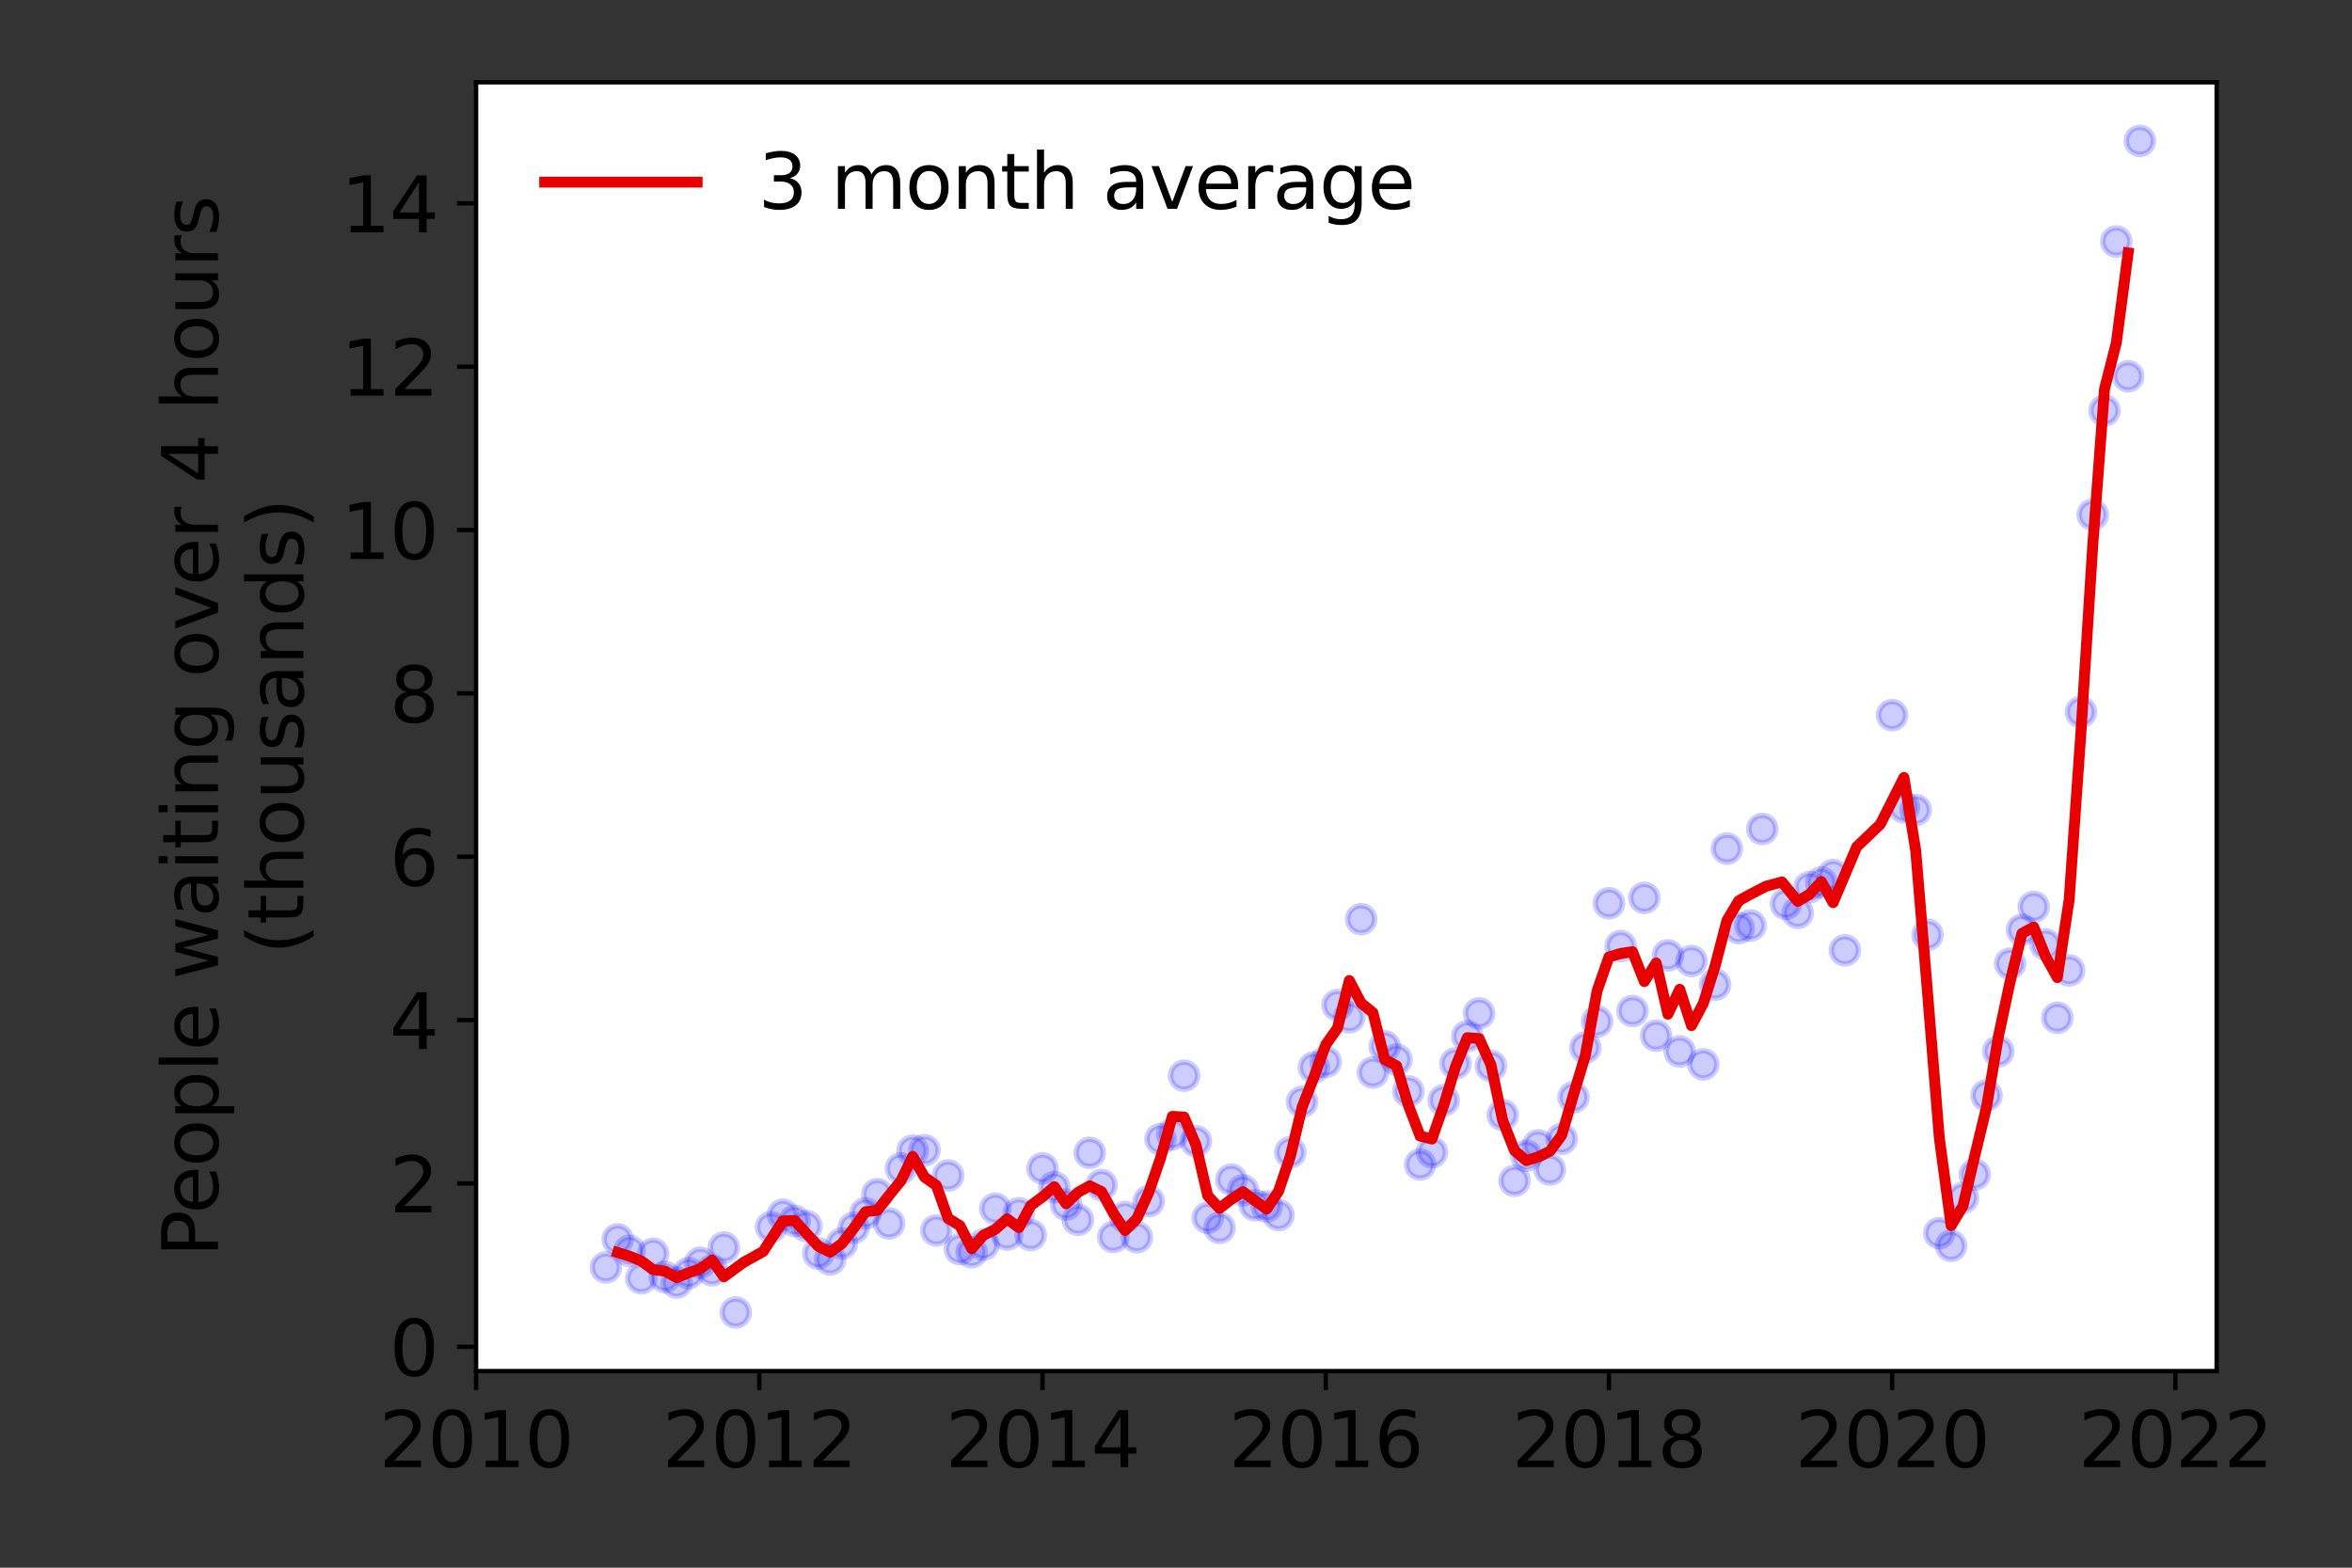 <?xml version="1.0" encoding="utf-8" standalone="no"?>
<!DOCTYPE svg PUBLIC "-//W3C//DTD SVG 1.1//EN"
  "http://www.w3.org/Graphics/SVG/1.1/DTD/svg11.dtd">
<svg height="288pt" version="1.1" viewBox="0 0 432 288" width="432pt" xmlns="http://www.w3.org/2000/svg" xmlns:xlink="http://www.w3.org/1999/xlink">
 <rect x="0" y="0" width="432" height="288" fill="#333333" stroke="none"/>
 <defs>
  <style type="text/css">*{stroke-linecap:butt;stroke-linejoin:round;}</style>
 </defs>
 <g id="figure_1">
  <g id="patch_1">
   <path d="M 0 288 
L 432 288 
L 432 0 
L 0 0 
z
" style="fill:none;"/>
  </g>
  <g id="axes_1">
   <g id="patch_2">
    <path d="M 87.445 251.88 
L 407.137 251.88 
L 407.137 15.12 
L 87.445 15.12 
z
" style="fill:#ffffff;"/>
   </g>
   <g id="matplotlib.axis_1">
    <g id="xtick_1">
     <g id="line2d_1">
      <defs>
       <path d="M 0 0 
L 0 3.5 
" id="m43707943b5" style="stroke:#000000;stroke-width:0.8;"/>
      </defs>
      <g>
       <use style="stroke:#000000;stroke-width:0.8;" x="87.445" xlink:href="#m43707943b5" y="251.88"/>
      </g>
     </g>
     <g id="text_1">
      <!-- 2010 -->
      <g transform="translate(69.63 269.518)scale(0.14 -0.14)">
       <defs>
        <path d="M 1228 531 
L 3431 531 
L 3431 0 
L 469 0 
L 469 531 
Q 828 903 1448 1529 
Q 2069 2156 2228 2338 
Q 2531 2678 2651 2914 
Q 2772 3150 2772 3378 
Q 2772 3750 2511 3984 
Q 2250 4219 1831 4219 
Q 1534 4219 1204 4116 
Q 875 4013 500 3803 
L 500 4441 
Q 881 4594 1212 4672 
Q 1544 4750 1819 4750 
Q 2544 4750 2975 4387 
Q 3406 4025 3406 3419 
Q 3406 3131 3298 2873 
Q 3191 2616 2906 2266 
Q 2828 2175 2409 1742 
Q 1991 1309 1228 531 
z
" id="DejaVuSans-32" transform="scale(0.016)"/>
        <path d="M 2034 4250 
Q 1547 4250 1301 3770 
Q 1056 3291 1056 2328 
Q 1056 1369 1301 889 
Q 1547 409 2034 409 
Q 2525 409 2770 889 
Q 3016 1369 3016 2328 
Q 3016 3291 2770 3770 
Q 2525 4250 2034 4250 
z
M 2034 4750 
Q 2819 4750 3233 4129 
Q 3647 3509 3647 2328 
Q 3647 1150 3233 529 
Q 2819 -91 2034 -91 
Q 1250 -91 836 529 
Q 422 1150 422 2328 
Q 422 3509 836 4129 
Q 1250 4750 2034 4750 
z
" id="DejaVuSans-30" transform="scale(0.016)"/>
        <path d="M 794 531 
L 1825 531 
L 1825 4091 
L 703 3866 
L 703 4441 
L 1819 4666 
L 2450 4666 
L 2450 531 
L 3481 531 
L 3481 0 
L 794 0 
L 794 531 
z
" id="DejaVuSans-31" transform="scale(0.016)"/>
       </defs>
       <use xlink:href="#DejaVuSans-32"/>
       <use x="63.623" xlink:href="#DejaVuSans-30"/>
       <use x="127.246" xlink:href="#DejaVuSans-31"/>
       <use x="190.869" xlink:href="#DejaVuSans-30"/>
      </g>
     </g>
    </g>
    <g id="xtick_2">
     <g id="line2d_2">
      <g>
       <use style="stroke:#000000;stroke-width:0.8;" x="139.463" xlink:href="#m43707943b5" y="251.88"/>
      </g>
     </g>
     <g id="text_2">
      <!-- 2012 -->
      <g transform="translate(121.648 269.518)scale(0.14 -0.14)">
       <use xlink:href="#DejaVuSans-32"/>
       <use x="63.623" xlink:href="#DejaVuSans-30"/>
       <use x="127.246" xlink:href="#DejaVuSans-31"/>
       <use x="190.869" xlink:href="#DejaVuSans-32"/>
      </g>
     </g>
    </g>
    <g id="xtick_3">
     <g id="line2d_3">
      <g>
       <use style="stroke:#000000;stroke-width:0.8;" x="191.48" xlink:href="#m43707943b5" y="251.88"/>
      </g>
     </g>
     <g id="text_3">
      <!-- 2014 -->
      <g transform="translate(173.665 269.518)scale(0.14 -0.14)">
       <defs>
        <path d="M 2419 4116 
L 825 1625 
L 2419 1625 
L 2419 4116 
z
M 2253 4666 
L 3047 4666 
L 3047 1625 
L 3713 1625 
L 3713 1100 
L 3047 1100 
L 3047 0 
L 2419 0 
L 2419 1100 
L 313 1100 
L 313 1709 
L 2253 4666 
z
" id="DejaVuSans-34" transform="scale(0.016)"/>
       </defs>
       <use xlink:href="#DejaVuSans-32"/>
       <use x="63.623" xlink:href="#DejaVuSans-30"/>
       <use x="127.246" xlink:href="#DejaVuSans-31"/>
       <use x="190.869" xlink:href="#DejaVuSans-34"/>
      </g>
     </g>
    </g>
    <g id="xtick_4">
     <g id="line2d_4">
      <g>
       <use style="stroke:#000000;stroke-width:0.8;" x="243.498" xlink:href="#m43707943b5" y="251.88"/>
      </g>
     </g>
     <g id="text_4">
      <!-- 2016 -->
      <g transform="translate(225.683 269.518)scale(0.14 -0.14)">
       <defs>
        <path d="M 2113 2584 
Q 1688 2584 1439 2293 
Q 1191 2003 1191 1497 
Q 1191 994 1439 701 
Q 1688 409 2113 409 
Q 2538 409 2786 701 
Q 3034 994 3034 1497 
Q 3034 2003 2786 2293 
Q 2538 2584 2113 2584 
z
M 3366 4563 
L 3366 3988 
Q 3128 4100 2886 4159 
Q 2644 4219 2406 4219 
Q 1781 4219 1451 3797 
Q 1122 3375 1075 2522 
Q 1259 2794 1537 2939 
Q 1816 3084 2150 3084 
Q 2853 3084 3261 2657 
Q 3669 2231 3669 1497 
Q 3669 778 3244 343 
Q 2819 -91 2113 -91 
Q 1303 -91 875 529 
Q 447 1150 447 2328 
Q 447 3434 972 4092 
Q 1497 4750 2381 4750 
Q 2619 4750 2861 4703 
Q 3103 4656 3366 4563 
z
" id="DejaVuSans-36" transform="scale(0.016)"/>
       </defs>
       <use xlink:href="#DejaVuSans-32"/>
       <use x="63.623" xlink:href="#DejaVuSans-30"/>
       <use x="127.246" xlink:href="#DejaVuSans-31"/>
       <use x="190.869" xlink:href="#DejaVuSans-36"/>
      </g>
     </g>
    </g>
    <g id="xtick_5">
     <g id="line2d_5">
      <g>
       <use style="stroke:#000000;stroke-width:0.8;" x="295.516" xlink:href="#m43707943b5" y="251.88"/>
      </g>
     </g>
     <g id="text_5">
      <!-- 2018 -->
      <g transform="translate(277.701 269.518)scale(0.14 -0.14)">
       <defs>
        <path d="M 2034 2216 
Q 1584 2216 1326 1975 
Q 1069 1734 1069 1313 
Q 1069 891 1326 650 
Q 1584 409 2034 409 
Q 2484 409 2743 651 
Q 3003 894 3003 1313 
Q 3003 1734 2745 1975 
Q 2488 2216 2034 2216 
z
M 1403 2484 
Q 997 2584 770 2862 
Q 544 3141 544 3541 
Q 544 4100 942 4425 
Q 1341 4750 2034 4750 
Q 2731 4750 3128 4425 
Q 3525 4100 3525 3541 
Q 3525 3141 3298 2862 
Q 3072 2584 2669 2484 
Q 3125 2378 3379 2068 
Q 3634 1759 3634 1313 
Q 3634 634 3220 271 
Q 2806 -91 2034 -91 
Q 1263 -91 848 271 
Q 434 634 434 1313 
Q 434 1759 690 2068 
Q 947 2378 1403 2484 
z
M 1172 3481 
Q 1172 3119 1398 2916 
Q 1625 2713 2034 2713 
Q 2441 2713 2670 2916 
Q 2900 3119 2900 3481 
Q 2900 3844 2670 4047 
Q 2441 4250 2034 4250 
Q 1625 4250 1398 4047 
Q 1172 3844 1172 3481 
z
" id="DejaVuSans-38" transform="scale(0.016)"/>
       </defs>
       <use xlink:href="#DejaVuSans-32"/>
       <use x="63.623" xlink:href="#DejaVuSans-30"/>
       <use x="127.246" xlink:href="#DejaVuSans-31"/>
       <use x="190.869" xlink:href="#DejaVuSans-38"/>
      </g>
     </g>
    </g>
    <g id="xtick_6">
     <g id="line2d_6">
      <g>
       <use style="stroke:#000000;stroke-width:0.8;" x="347.533" xlink:href="#m43707943b5" y="251.88"/>
      </g>
     </g>
     <g id="text_6">
      <!-- 2020 -->
      <g transform="translate(329.718 269.518)scale(0.14 -0.14)">
       <use xlink:href="#DejaVuSans-32"/>
       <use x="63.623" xlink:href="#DejaVuSans-30"/>
       <use x="127.246" xlink:href="#DejaVuSans-32"/>
       <use x="190.869" xlink:href="#DejaVuSans-30"/>
      </g>
     </g>
    </g>
    <g id="xtick_7">
     <g id="line2d_7">
      <g>
       <use style="stroke:#000000;stroke-width:0.8;" x="399.551" xlink:href="#m43707943b5" y="251.88"/>
      </g>
     </g>
     <g id="text_7">
      <!-- 2022 -->
      <g transform="translate(381.736 269.518)scale(0.14 -0.14)">
       <use xlink:href="#DejaVuSans-32"/>
       <use x="63.623" xlink:href="#DejaVuSans-30"/>
       <use x="127.246" xlink:href="#DejaVuSans-32"/>
       <use x="190.869" xlink:href="#DejaVuSans-32"/>
      </g>
     </g>
    </g>
   </g>
   <g id="matplotlib.axis_2">
    <g id="ytick_1">
     <g id="line2d_8">
      <defs>
       <path d="M 0 0 
L -3.5 0 
" id="m44474f5f96" style="stroke:#000000;stroke-width:0.8;"/>
      </defs>
      <g>
       <use style="stroke:#000000;stroke-width:0.8;" x="87.445" xlink:href="#m44474f5f96" y="247.42"/>
      </g>
     </g>
     <g id="text_8">
      <!-- 0 -->
      <g transform="translate(71.537 252.739)scale(0.14 -0.14)">
       <use xlink:href="#DejaVuSans-30"/>
      </g>
     </g>
    </g>
    <g id="ytick_2">
     <g id="line2d_9">
      <g>
       <use style="stroke:#000000;stroke-width:0.8;" x="87.445" xlink:href="#m44474f5f96" y="217.41"/>
      </g>
     </g>
     <g id="text_9">
      <!-- 2 -->
      <g transform="translate(71.537 222.729)scale(0.14 -0.14)">
       <use xlink:href="#DejaVuSans-32"/>
      </g>
     </g>
    </g>
    <g id="ytick_3">
     <g id="line2d_10">
      <g>
       <use style="stroke:#000000;stroke-width:0.8;" x="87.445" xlink:href="#m44474f5f96" y="187.399"/>
      </g>
     </g>
     <g id="text_10">
      <!-- 4 -->
      <g transform="translate(71.537 192.718)scale(0.14 -0.14)">
       <use xlink:href="#DejaVuSans-34"/>
      </g>
     </g>
    </g>
    <g id="ytick_4">
     <g id="line2d_11">
      <g>
       <use style="stroke:#000000;stroke-width:0.8;" x="87.445" xlink:href="#m44474f5f96" y="157.388"/>
      </g>
     </g>
     <g id="text_11">
      <!-- 6 -->
      <g transform="translate(71.537 162.707)scale(0.14 -0.14)">
       <use xlink:href="#DejaVuSans-36"/>
      </g>
     </g>
    </g>
    <g id="ytick_5">
     <g id="line2d_12">
      <g>
       <use style="stroke:#000000;stroke-width:0.8;" x="87.445" xlink:href="#m44474f5f96" y="127.378"/>
      </g>
     </g>
     <g id="text_12">
      <!-- 8 -->
      <g transform="translate(71.537 132.697)scale(0.14 -0.14)">
       <use xlink:href="#DejaVuSans-38"/>
      </g>
     </g>
    </g>
    <g id="ytick_6">
     <g id="line2d_13">
      <g>
       <use style="stroke:#000000;stroke-width:0.8;" x="87.445" xlink:href="#m44474f5f96" y="97.367"/>
      </g>
     </g>
     <g id="text_13">
      <!-- 10 -->
      <g transform="translate(62.63 102.686)scale(0.14 -0.14)">
       <use xlink:href="#DejaVuSans-31"/>
       <use x="63.623" xlink:href="#DejaVuSans-30"/>
      </g>
     </g>
    </g>
    <g id="ytick_7">
     <g id="line2d_14">
      <g>
       <use style="stroke:#000000;stroke-width:0.8;" x="87.445" xlink:href="#m44474f5f96" y="67.357"/>
      </g>
     </g>
     <g id="text_14">
      <!-- 12 -->
      <g transform="translate(62.63 72.675)scale(0.14 -0.14)">
       <use xlink:href="#DejaVuSans-31"/>
       <use x="63.623" xlink:href="#DejaVuSans-32"/>
      </g>
     </g>
    </g>
    <g id="ytick_8">
     <g id="line2d_15">
      <g>
       <use style="stroke:#000000;stroke-width:0.8;" x="87.445" xlink:href="#m44474f5f96" y="37.346"/>
      </g>
     </g>
     <g id="text_15">
      <!-- 14 -->
      <g transform="translate(62.63 42.665)scale(0.14 -0.14)">
       <use xlink:href="#DejaVuSans-31"/>
       <use x="63.623" xlink:href="#DejaVuSans-34"/>
      </g>
     </g>
    </g>
    <g id="text_16">
     <!-- People waiting over 4 hours -->
     <g transform="translate(40.041 230.925)rotate(-90)scale(0.14 -0.14)">
      <defs>
       <path d="M 1259 4147 
L 1259 2394 
L 2053 2394 
Q 2494 2394 2734 2622 
Q 2975 2850 2975 3272 
Q 2975 3691 2734 3919 
Q 2494 4147 2053 4147 
L 1259 4147 
z
M 628 4666 
L 2053 4666 
Q 2838 4666 3239 4311 
Q 3641 3956 3641 3272 
Q 3641 2581 3239 2228 
Q 2838 1875 2053 1875 
L 1259 1875 
L 1259 0 
L 628 0 
L 628 4666 
z
" id="DejaVuSans-50" transform="scale(0.016)"/>
       <path d="M 3597 1894 
L 3597 1613 
L 953 1613 
Q 991 1019 1311 708 
Q 1631 397 2203 397 
Q 2534 397 2845 478 
Q 3156 559 3463 722 
L 3463 178 
Q 3153 47 2828 -22 
Q 2503 -91 2169 -91 
Q 1331 -91 842 396 
Q 353 884 353 1716 
Q 353 2575 817 3079 
Q 1281 3584 2069 3584 
Q 2775 3584 3186 3129 
Q 3597 2675 3597 1894 
z
M 3022 2063 
Q 3016 2534 2758 2815 
Q 2500 3097 2075 3097 
Q 1594 3097 1305 2825 
Q 1016 2553 972 2059 
L 3022 2063 
z
" id="DejaVuSans-65" transform="scale(0.016)"/>
       <path d="M 1959 3097 
Q 1497 3097 1228 2736 
Q 959 2375 959 1747 
Q 959 1119 1226 758 
Q 1494 397 1959 397 
Q 2419 397 2687 759 
Q 2956 1122 2956 1747 
Q 2956 2369 2687 2733 
Q 2419 3097 1959 3097 
z
M 1959 3584 
Q 2709 3584 3137 3096 
Q 3566 2609 3566 1747 
Q 3566 888 3137 398 
Q 2709 -91 1959 -91 
Q 1206 -91 779 398 
Q 353 888 353 1747 
Q 353 2609 779 3096 
Q 1206 3584 1959 3584 
z
" id="DejaVuSans-6f" transform="scale(0.016)"/>
       <path d="M 1159 525 
L 1159 -1331 
L 581 -1331 
L 581 3500 
L 1159 3500 
L 1159 2969 
Q 1341 3281 1617 3432 
Q 1894 3584 2278 3584 
Q 2916 3584 3314 3078 
Q 3713 2572 3713 1747 
Q 3713 922 3314 415 
Q 2916 -91 2278 -91 
Q 1894 -91 1617 61 
Q 1341 213 1159 525 
z
M 3116 1747 
Q 3116 2381 2855 2742 
Q 2594 3103 2138 3103 
Q 1681 3103 1420 2742 
Q 1159 2381 1159 1747 
Q 1159 1113 1420 752 
Q 1681 391 2138 391 
Q 2594 391 2855 752 
Q 3116 1113 3116 1747 
z
" id="DejaVuSans-70" transform="scale(0.016)"/>
       <path d="M 603 4863 
L 1178 4863 
L 1178 0 
L 603 0 
L 603 4863 
z
" id="DejaVuSans-6c" transform="scale(0.016)"/>
       <path id="DejaVuSans-20" transform="scale(0.016)"/>
       <path d="M 269 3500 
L 844 3500 
L 1563 769 
L 2278 3500 
L 2956 3500 
L 3675 769 
L 4391 3500 
L 4966 3500 
L 4050 0 
L 3372 0 
L 2619 2869 
L 1863 0 
L 1184 0 
L 269 3500 
z
" id="DejaVuSans-77" transform="scale(0.016)"/>
       <path d="M 2194 1759 
Q 1497 1759 1228 1600 
Q 959 1441 959 1056 
Q 959 750 1161 570 
Q 1363 391 1709 391 
Q 2188 391 2477 730 
Q 2766 1069 2766 1631 
L 2766 1759 
L 2194 1759 
z
M 3341 1997 
L 3341 0 
L 2766 0 
L 2766 531 
Q 2569 213 2275 61 
Q 1981 -91 1556 -91 
Q 1019 -91 701 211 
Q 384 513 384 1019 
Q 384 1609 779 1909 
Q 1175 2209 1959 2209 
L 2766 2209 
L 2766 2266 
Q 2766 2663 2505 2880 
Q 2244 3097 1772 3097 
Q 1472 3097 1187 3025 
Q 903 2953 641 2809 
L 641 3341 
Q 956 3463 1253 3523 
Q 1550 3584 1831 3584 
Q 2591 3584 2966 3190 
Q 3341 2797 3341 1997 
z
" id="DejaVuSans-61" transform="scale(0.016)"/>
       <path d="M 603 3500 
L 1178 3500 
L 1178 0 
L 603 0 
L 603 3500 
z
M 603 4863 
L 1178 4863 
L 1178 4134 
L 603 4134 
L 603 4863 
z
" id="DejaVuSans-69" transform="scale(0.016)"/>
       <path d="M 1172 4494 
L 1172 3500 
L 2356 3500 
L 2356 3053 
L 1172 3053 
L 1172 1153 
Q 1172 725 1289 603 
Q 1406 481 1766 481 
L 2356 481 
L 2356 0 
L 1766 0 
Q 1100 0 847 248 
Q 594 497 594 1153 
L 594 3053 
L 172 3053 
L 172 3500 
L 594 3500 
L 594 4494 
L 1172 4494 
z
" id="DejaVuSans-74" transform="scale(0.016)"/>
       <path d="M 3513 2113 
L 3513 0 
L 2938 0 
L 2938 2094 
Q 2938 2591 2744 2837 
Q 2550 3084 2163 3084 
Q 1697 3084 1428 2787 
Q 1159 2491 1159 1978 
L 1159 0 
L 581 0 
L 581 3500 
L 1159 3500 
L 1159 2956 
Q 1366 3272 1645 3428 
Q 1925 3584 2291 3584 
Q 2894 3584 3203 3211 
Q 3513 2838 3513 2113 
z
" id="DejaVuSans-6e" transform="scale(0.016)"/>
       <path d="M 2906 1791 
Q 2906 2416 2648 2759 
Q 2391 3103 1925 3103 
Q 1463 3103 1205 2759 
Q 947 2416 947 1791 
Q 947 1169 1205 825 
Q 1463 481 1925 481 
Q 2391 481 2648 825 
Q 2906 1169 2906 1791 
z
M 3481 434 
Q 3481 -459 3084 -895 
Q 2688 -1331 1869 -1331 
Q 1566 -1331 1297 -1286 
Q 1028 -1241 775 -1147 
L 775 -588 
Q 1028 -725 1275 -790 
Q 1522 -856 1778 -856 
Q 2344 -856 2625 -561 
Q 2906 -266 2906 331 
L 2906 616 
Q 2728 306 2450 153 
Q 2172 0 1784 0 
Q 1141 0 747 490 
Q 353 981 353 1791 
Q 353 2603 747 3093 
Q 1141 3584 1784 3584 
Q 2172 3584 2450 3431 
Q 2728 3278 2906 2969 
L 2906 3500 
L 3481 3500 
L 3481 434 
z
" id="DejaVuSans-67" transform="scale(0.016)"/>
       <path d="M 191 3500 
L 800 3500 
L 1894 563 
L 2988 3500 
L 3597 3500 
L 2284 0 
L 1503 0 
L 191 3500 
z
" id="DejaVuSans-76" transform="scale(0.016)"/>
       <path d="M 2631 2963 
Q 2534 3019 2420 3045 
Q 2306 3072 2169 3072 
Q 1681 3072 1420 2755 
Q 1159 2438 1159 1844 
L 1159 0 
L 581 0 
L 581 3500 
L 1159 3500 
L 1159 2956 
Q 1341 3275 1631 3429 
Q 1922 3584 2338 3584 
Q 2397 3584 2469 3576 
Q 2541 3569 2628 3553 
L 2631 2963 
z
" id="DejaVuSans-72" transform="scale(0.016)"/>
       <path d="M 3513 2113 
L 3513 0 
L 2938 0 
L 2938 2094 
Q 2938 2591 2744 2837 
Q 2550 3084 2163 3084 
Q 1697 3084 1428 2787 
Q 1159 2491 1159 1978 
L 1159 0 
L 581 0 
L 581 4863 
L 1159 4863 
L 1159 2956 
Q 1366 3272 1645 3428 
Q 1925 3584 2291 3584 
Q 2894 3584 3203 3211 
Q 3513 2838 3513 2113 
z
" id="DejaVuSans-68" transform="scale(0.016)"/>
       <path d="M 544 1381 
L 544 3500 
L 1119 3500 
L 1119 1403 
Q 1119 906 1312 657 
Q 1506 409 1894 409 
Q 2359 409 2629 706 
Q 2900 1003 2900 1516 
L 2900 3500 
L 3475 3500 
L 3475 0 
L 2900 0 
L 2900 538 
Q 2691 219 2414 64 
Q 2138 -91 1772 -91 
Q 1169 -91 856 284 
Q 544 659 544 1381 
z
M 1991 3584 
L 1991 3584 
z
" id="DejaVuSans-75" transform="scale(0.016)"/>
       <path d="M 2834 3397 
L 2834 2853 
Q 2591 2978 2328 3040 
Q 2066 3103 1784 3103 
Q 1356 3103 1142 2972 
Q 928 2841 928 2578 
Q 928 2378 1081 2264 
Q 1234 2150 1697 2047 
L 1894 2003 
Q 2506 1872 2764 1633 
Q 3022 1394 3022 966 
Q 3022 478 2636 193 
Q 2250 -91 1575 -91 
Q 1294 -91 989 -36 
Q 684 19 347 128 
L 347 722 
Q 666 556 975 473 
Q 1284 391 1588 391 
Q 1994 391 2212 530 
Q 2431 669 2431 922 
Q 2431 1156 2273 1281 
Q 2116 1406 1581 1522 
L 1381 1569 
Q 847 1681 609 1914 
Q 372 2147 372 2553 
Q 372 3047 722 3315 
Q 1072 3584 1716 3584 
Q 2034 3584 2315 3537 
Q 2597 3491 2834 3397 
z
" id="DejaVuSans-73" transform="scale(0.016)"/>
      </defs>
      <use xlink:href="#DejaVuSans-50"/>
      <use x="56.678" xlink:href="#DejaVuSans-65"/>
      <use x="118.201" xlink:href="#DejaVuSans-6f"/>
      <use x="179.383" xlink:href="#DejaVuSans-70"/>
      <use x="242.859" xlink:href="#DejaVuSans-6c"/>
      <use x="270.643" xlink:href="#DejaVuSans-65"/>
      <use x="332.166" xlink:href="#DejaVuSans-20"/>
      <use x="363.953" xlink:href="#DejaVuSans-77"/>
      <use x="445.74" xlink:href="#DejaVuSans-61"/>
      <use x="507.02" xlink:href="#DejaVuSans-69"/>
      <use x="534.803" xlink:href="#DejaVuSans-74"/>
      <use x="574.012" xlink:href="#DejaVuSans-69"/>
      <use x="601.795" xlink:href="#DejaVuSans-6e"/>
      <use x="665.174" xlink:href="#DejaVuSans-67"/>
      <use x="728.65" xlink:href="#DejaVuSans-20"/>
      <use x="760.438" xlink:href="#DejaVuSans-6f"/>
      <use x="821.619" xlink:href="#DejaVuSans-76"/>
      <use x="880.799" xlink:href="#DejaVuSans-65"/>
      <use x="942.322" xlink:href="#DejaVuSans-72"/>
      <use x="983.436" xlink:href="#DejaVuSans-20"/>
      <use x="1015.223" xlink:href="#DejaVuSans-34"/>
      <use x="1078.846" xlink:href="#DejaVuSans-20"/>
      <use x="1110.633" xlink:href="#DejaVuSans-68"/>
      <use x="1174.012" xlink:href="#DejaVuSans-6f"/>
      <use x="1235.193" xlink:href="#DejaVuSans-75"/>
      <use x="1298.572" xlink:href="#DejaVuSans-72"/>
      <use x="1339.686" xlink:href="#DejaVuSans-73"/>
     </g>
     <!-- (thousands) -->
     <g transform="translate(55.718 175.325)rotate(-90)scale(0.14 -0.14)">
      <defs>
       <path d="M 1984 4856 
Q 1566 4138 1362 3434 
Q 1159 2731 1159 2009 
Q 1159 1288 1364 580 
Q 1569 -128 1984 -844 
L 1484 -844 
Q 1016 -109 783 600 
Q 550 1309 550 2009 
Q 550 2706 781 3412 
Q 1013 4119 1484 4856 
L 1984 4856 
z
" id="DejaVuSans-28" transform="scale(0.016)"/>
       <path d="M 2906 2969 
L 2906 4863 
L 3481 4863 
L 3481 0 
L 2906 0 
L 2906 525 
Q 2725 213 2448 61 
Q 2172 -91 1784 -91 
Q 1150 -91 751 415 
Q 353 922 353 1747 
Q 353 2572 751 3078 
Q 1150 3584 1784 3584 
Q 2172 3584 2448 3432 
Q 2725 3281 2906 2969 
z
M 947 1747 
Q 947 1113 1208 752 
Q 1469 391 1925 391 
Q 2381 391 2643 752 
Q 2906 1113 2906 1747 
Q 2906 2381 2643 2742 
Q 2381 3103 1925 3103 
Q 1469 3103 1208 2742 
Q 947 2381 947 1747 
z
" id="DejaVuSans-64" transform="scale(0.016)"/>
       <path d="M 513 4856 
L 1013 4856 
Q 1481 4119 1714 3412 
Q 1947 2706 1947 2009 
Q 1947 1309 1714 600 
Q 1481 -109 1013 -844 
L 513 -844 
Q 928 -128 1133 580 
Q 1338 1288 1338 2009 
Q 1338 2731 1133 3434 
Q 928 4138 513 4856 
z
" id="DejaVuSans-29" transform="scale(0.016)"/>
      </defs>
      <use xlink:href="#DejaVuSans-28"/>
      <use x="39.014" xlink:href="#DejaVuSans-74"/>
      <use x="78.223" xlink:href="#DejaVuSans-68"/>
      <use x="141.602" xlink:href="#DejaVuSans-6f"/>
      <use x="202.783" xlink:href="#DejaVuSans-75"/>
      <use x="266.162" xlink:href="#DejaVuSans-73"/>
      <use x="318.262" xlink:href="#DejaVuSans-61"/>
      <use x="379.541" xlink:href="#DejaVuSans-6e"/>
      <use x="442.92" xlink:href="#DejaVuSans-64"/>
      <use x="506.396" xlink:href="#DejaVuSans-73"/>
      <use x="558.496" xlink:href="#DejaVuSans-29"/>
     </g>
    </g>
   </g>
   <g id="line2d_16">
    <defs>
     <path d="M 0 2.5 
C 0.663 2.5 1.299 2.237 1.768 1.768 
C 2.237 1.299 2.5 0.663 2.5 0 
C 2.5 -0.663 2.237 -1.299 1.768 -1.768 
C 1.299 -2.237 0.663 -2.5 0 -2.5 
C -0.663 -2.5 -1.299 -2.237 -1.768 -1.768 
C -2.237 -1.299 -2.5 -0.663 -2.5 0 
C -2.5 0.663 -2.237 1.299 -1.768 1.768 
C -1.299 2.237 -0.663 2.5 0 2.5 
z
" id="md8fa06f0e0" style="stroke:#0000ff;stroke-opacity:0.2;"/>
    </defs>
    <g clip-path="url(#p81b19960e7)">
     <use style="fill:#0000ff;fill-opacity:0.2;stroke:#0000ff;stroke-opacity:0.2;" x="393.049" xlink:href="#md8fa06f0e0" y="25.882"/>
     <use style="fill:#0000ff;fill-opacity:0.2;stroke:#0000ff;stroke-opacity:0.2;" x="390.881" xlink:href="#md8fa06f0e0" y="69.127"/>
     <use style="fill:#0000ff;fill-opacity:0.2;stroke:#0000ff;stroke-opacity:0.2;" x="388.714" xlink:href="#md8fa06f0e0" y="44.368"/>
     <use style="fill:#0000ff;fill-opacity:0.2;stroke:#0000ff;stroke-opacity:0.2;" x="386.547" xlink:href="#md8fa06f0e0" y="75.414"/>
     <use style="fill:#0000ff;fill-opacity:0.2;stroke:#0000ff;stroke-opacity:0.2;" x="384.379" xlink:href="#md8fa06f0e0" y="94.561"/>
     <use style="fill:#0000ff;fill-opacity:0.2;stroke:#0000ff;stroke-opacity:0.2;" x="382.212" xlink:href="#md8fa06f0e0" y="130.799"/>
     <use style="fill:#0000ff;fill-opacity:0.2;stroke:#0000ff;stroke-opacity:0.2;" x="380.044" xlink:href="#md8fa06f0e0" y="178.276"/>
     <use style="fill:#0000ff;fill-opacity:0.2;stroke:#0000ff;stroke-opacity:0.2;" x="377.877" xlink:href="#md8fa06f0e0" y="186.979"/>
     <use style="fill:#0000ff;fill-opacity:0.2;stroke:#0000ff;stroke-opacity:0.2;" x="375.71" xlink:href="#md8fa06f0e0" y="173.504"/>
     <use style="fill:#0000ff;fill-opacity:0.2;stroke:#0000ff;stroke-opacity:0.2;" x="373.542" xlink:href="#md8fa06f0e0" y="166.602"/>
     <use style="fill:#0000ff;fill-opacity:0.2;stroke:#0000ff;stroke-opacity:0.2;" x="371.375" xlink:href="#md8fa06f0e0" y="170.818"/>
     <use style="fill:#0000ff;fill-opacity:0.2;stroke:#0000ff;stroke-opacity:0.2;" x="369.207" xlink:href="#md8fa06f0e0" y="177.03"/>
     <use style="fill:#0000ff;fill-opacity:0.2;stroke:#0000ff;stroke-opacity:0.2;" x="367.04" xlink:href="#md8fa06f0e0" y="193.146"/>
     <use style="fill:#0000ff;fill-opacity:0.2;stroke:#0000ff;stroke-opacity:0.2;" x="364.873" xlink:href="#md8fa06f0e0" y="201.249"/>
     <use style="fill:#0000ff;fill-opacity:0.2;stroke:#0000ff;stroke-opacity:0.2;" x="362.705" xlink:href="#md8fa06f0e0" y="215.759"/>
     <use style="fill:#0000ff;fill-opacity:0.2;stroke:#0000ff;stroke-opacity:0.2;" x="360.538" xlink:href="#md8fa06f0e0" y="220.066"/>
     <use style="fill:#0000ff;fill-opacity:0.2;stroke:#0000ff;stroke-opacity:0.2;" x="358.37" xlink:href="#md8fa06f0e0" y="228.874"/>
     <use style="fill:#0000ff;fill-opacity:0.2;stroke:#0000ff;stroke-opacity:0.2;" x="356.203" xlink:href="#md8fa06f0e0" y="226.533"/>
     <use style="fill:#0000ff;fill-opacity:0.2;stroke:#0000ff;stroke-opacity:0.2;" x="354.036" xlink:href="#md8fa06f0e0" y="171.734"/>
     <use style="fill:#0000ff;fill-opacity:0.2;stroke:#0000ff;stroke-opacity:0.2;" x="351.868" xlink:href="#md8fa06f0e0" y="148.82"/>
     <use style="fill:#0000ff;fill-opacity:0.2;stroke:#0000ff;stroke-opacity:0.2;" x="349.701" xlink:href="#md8fa06f0e0" y="148.295"/>
     <use style="fill:#0000ff;fill-opacity:0.2;stroke:#0000ff;stroke-opacity:0.2;" x="347.533" xlink:href="#md8fa06f0e0" y="131.384"/>
     <use style="fill:#0000ff;fill-opacity:0.2;stroke:#0000ff;stroke-opacity:0.2;" x="338.864" xlink:href="#md8fa06f0e0" y="174.585"/>
     <use style="fill:#0000ff;fill-opacity:0.2;stroke:#0000ff;stroke-opacity:0.2;" x="336.696" xlink:href="#md8fa06f0e0" y="160.75"/>
     <use style="fill:#0000ff;fill-opacity:0.2;stroke:#0000ff;stroke-opacity:0.2;" x="334.529" xlink:href="#md8fa06f0e0" y="162.13"/>
     <use style="fill:#0000ff;fill-opacity:0.2;stroke:#0000ff;stroke-opacity:0.2;" x="332.362" xlink:href="#md8fa06f0e0" y="162.985"/>
     <use style="fill:#0000ff;fill-opacity:0.2;stroke:#0000ff;stroke-opacity:0.2;" x="330.194" xlink:href="#md8fa06f0e0" y="167.712"/>
     <use style="fill:#0000ff;fill-opacity:0.2;stroke:#0000ff;stroke-opacity:0.2;" x="328.027" xlink:href="#md8fa06f0e0" y="166.062"/>
     <use style="fill:#0000ff;fill-opacity:0.2;stroke:#0000ff;stroke-opacity:0.2;" x="323.692" xlink:href="#md8fa06f0e0" y="152.302"/>
     <use style="fill:#0000ff;fill-opacity:0.2;stroke:#0000ff;stroke-opacity:0.2;" x="321.524" xlink:href="#md8fa06f0e0" y="170.023"/>
     <use style="fill:#0000ff;fill-opacity:0.2;stroke:#0000ff;stroke-opacity:0.2;" x="319.357" xlink:href="#md8fa06f0e0" y="170.518"/>
     <use style="fill:#0000ff;fill-opacity:0.2;stroke:#0000ff;stroke-opacity:0.2;" x="317.19" xlink:href="#md8fa06f0e0" y="155.903"/>
     <use style="fill:#0000ff;fill-opacity:0.2;stroke:#0000ff;stroke-opacity:0.2;" x="315.022" xlink:href="#md8fa06f0e0" y="180.887"/>
     <use style="fill:#0000ff;fill-opacity:0.2;stroke:#0000ff;stroke-opacity:0.2;" x="312.855" xlink:href="#md8fa06f0e0" y="195.532"/>
     <use style="fill:#0000ff;fill-opacity:0.2;stroke:#0000ff;stroke-opacity:0.2;" x="310.687" xlink:href="#md8fa06f0e0" y="176.55"/>
     <use style="fill:#0000ff;fill-opacity:0.2;stroke:#0000ff;stroke-opacity:0.2;" x="308.52" xlink:href="#md8fa06f0e0" y="193.161"/>
     <use style="fill:#0000ff;fill-opacity:0.2;stroke:#0000ff;stroke-opacity:0.2;" x="306.353" xlink:href="#md8fa06f0e0" y="175.515"/>
     <use style="fill:#0000ff;fill-opacity:0.2;stroke:#0000ff;stroke-opacity:0.2;" x="304.185" xlink:href="#md8fa06f0e0" y="190.265"/>
     <use style="fill:#0000ff;fill-opacity:0.2;stroke:#0000ff;stroke-opacity:0.2;" x="302.018" xlink:href="#md8fa06f0e0" y="164.951"/>
     <use style="fill:#0000ff;fill-opacity:0.2;stroke:#0000ff;stroke-opacity:0.2;" x="299.85" xlink:href="#md8fa06f0e0" y="185.734"/>
     <use style="fill:#0000ff;fill-opacity:0.2;stroke:#0000ff;stroke-opacity:0.2;" x="297.683" xlink:href="#md8fa06f0e0" y="173.804"/>
     <use style="fill:#0000ff;fill-opacity:0.2;stroke:#0000ff;stroke-opacity:0.2;" x="295.516" xlink:href="#md8fa06f0e0" y="165.942"/>
     <use style="fill:#0000ff;fill-opacity:0.2;stroke:#0000ff;stroke-opacity:0.2;" x="293.348" xlink:href="#md8fa06f0e0" y="187.669"/>
     <use style="fill:#0000ff;fill-opacity:0.2;stroke:#0000ff;stroke-opacity:0.2;" x="291.181" xlink:href="#md8fa06f0e0" y="192.456"/>
     <use style="fill:#0000ff;fill-opacity:0.2;stroke:#0000ff;stroke-opacity:0.2;" x="289.013" xlink:href="#md8fa06f0e0" y="201.579"/>
     <use style="fill:#0000ff;fill-opacity:0.2;stroke:#0000ff;stroke-opacity:0.2;" x="286.846" xlink:href="#md8fa06f0e0" y="209.217"/>
     <use style="fill:#0000ff;fill-opacity:0.2;stroke:#0000ff;stroke-opacity:0.2;" x="284.679" xlink:href="#md8fa06f0e0" y="214.859"/>
     <use style="fill:#0000ff;fill-opacity:0.2;stroke:#0000ff;stroke-opacity:0.2;" x="282.511" xlink:href="#md8fa06f0e0" y="210.417"/>
     <use style="fill:#0000ff;fill-opacity:0.2;stroke:#0000ff;stroke-opacity:0.2;" x="280.344" xlink:href="#md8fa06f0e0" y="212.323"/>
     <use style="fill:#0000ff;fill-opacity:0.2;stroke:#0000ff;stroke-opacity:0.2;" x="278.176" xlink:href="#md8fa06f0e0" y="216.93"/>
     <use style="fill:#0000ff;fill-opacity:0.2;stroke:#0000ff;stroke-opacity:0.2;" x="276.009" xlink:href="#md8fa06f0e0" y="204.85"/>
     <use style="fill:#0000ff;fill-opacity:0.2;stroke:#0000ff;stroke-opacity:0.2;" x="273.842" xlink:href="#md8fa06f0e0" y="195.832"/>
     <use style="fill:#0000ff;fill-opacity:0.2;stroke:#0000ff;stroke-opacity:0.2;" x="271.674" xlink:href="#md8fa06f0e0" y="186.169"/>
     <use style="fill:#0000ff;fill-opacity:0.2;stroke:#0000ff;stroke-opacity:0.2;" x="269.507" xlink:href="#md8fa06f0e0" y="190.37"/>
     <use style="fill:#0000ff;fill-opacity:0.2;stroke:#0000ff;stroke-opacity:0.2;" x="267.339" xlink:href="#md8fa06f0e0" y="195.367"/>
     <use style="fill:#0000ff;fill-opacity:0.2;stroke:#0000ff;stroke-opacity:0.2;" x="265.172" xlink:href="#md8fa06f0e0" y="202.149"/>
     <use style="fill:#0000ff;fill-opacity:0.2;stroke:#0000ff;stroke-opacity:0.2;" x="263.005" xlink:href="#md8fa06f0e0" y="211.678"/>
     <use style="fill:#0000ff;fill-opacity:0.2;stroke:#0000ff;stroke-opacity:0.2;" x="260.837" xlink:href="#md8fa06f0e0" y="213.929"/>
     <use style="fill:#0000ff;fill-opacity:0.2;stroke:#0000ff;stroke-opacity:0.2;" x="258.67" xlink:href="#md8fa06f0e0" y="200.499"/>
     <use style="fill:#0000ff;fill-opacity:0.2;stroke:#0000ff;stroke-opacity:0.2;" x="256.502" xlink:href="#md8fa06f0e0" y="194.662"/>
     <use style="fill:#0000ff;fill-opacity:0.2;stroke:#0000ff;stroke-opacity:0.2;" x="254.335" xlink:href="#md8fa06f0e0" y="192.231"/>
     <use style="fill:#0000ff;fill-opacity:0.2;stroke:#0000ff;stroke-opacity:0.2;" x="252.168" xlink:href="#md8fa06f0e0" y="197.033"/>
     <use style="fill:#0000ff;fill-opacity:0.2;stroke:#0000ff;stroke-opacity:0.2;" x="250" xlink:href="#md8fa06f0e0" y="168.868"/>
     <use style="fill:#0000ff;fill-opacity:0.2;stroke:#0000ff;stroke-opacity:0.2;" x="247.833" xlink:href="#md8fa06f0e0" y="186.889"/>
     <use style="fill:#0000ff;fill-opacity:0.2;stroke:#0000ff;stroke-opacity:0.2;" x="245.665" xlink:href="#md8fa06f0e0" y="184.638"/>
     <use style="fill:#0000ff;fill-opacity:0.2;stroke:#0000ff;stroke-opacity:0.2;" x="243.498" xlink:href="#md8fa06f0e0" y="195.082"/>
     <use style="fill:#0000ff;fill-opacity:0.2;stroke:#0000ff;stroke-opacity:0.2;" x="241.331" xlink:href="#md8fa06f0e0" y="196.102"/>
     <use style="fill:#0000ff;fill-opacity:0.2;stroke:#0000ff;stroke-opacity:0.2;" x="239.163" xlink:href="#md8fa06f0e0" y="202.419"/>
     <use style="fill:#0000ff;fill-opacity:0.2;stroke:#0000ff;stroke-opacity:0.2;" x="236.996" xlink:href="#md8fa06f0e0" y="211.693"/>
     <use style="fill:#0000ff;fill-opacity:0.2;stroke:#0000ff;stroke-opacity:0.2;" x="234.828" xlink:href="#md8fa06f0e0" y="223.232"/>
     <use style="fill:#0000ff;fill-opacity:0.2;stroke:#0000ff;stroke-opacity:0.2;" x="232.661" xlink:href="#md8fa06f0e0" y="221.641"/>
     <use style="fill:#0000ff;fill-opacity:0.2;stroke:#0000ff;stroke-opacity:0.2;" x="230.494" xlink:href="#md8fa06f0e0" y="221.416"/>
     <use style="fill:#0000ff;fill-opacity:0.2;stroke:#0000ff;stroke-opacity:0.2;" x="228.326" xlink:href="#md8fa06f0e0" y="218.685"/>
     <use style="fill:#0000ff;fill-opacity:0.2;stroke:#0000ff;stroke-opacity:0.2;" x="226.159" xlink:href="#md8fa06f0e0" y="216.705"/>
     <use style="fill:#0000ff;fill-opacity:0.2;stroke:#0000ff;stroke-opacity:0.2;" x="223.991" xlink:href="#md8fa06f0e0" y="225.573"/>
     <use style="fill:#0000ff;fill-opacity:0.2;stroke:#0000ff;stroke-opacity:0.2;" x="221.824" xlink:href="#md8fa06f0e0" y="223.727"/>
     <use style="fill:#0000ff;fill-opacity:0.2;stroke:#0000ff;stroke-opacity:0.2;" x="219.657" xlink:href="#md8fa06f0e0" y="209.652"/>
     <use style="fill:#0000ff;fill-opacity:0.2;stroke:#0000ff;stroke-opacity:0.2;" x="217.489" xlink:href="#md8fa06f0e0" y="197.618"/>
     <use style="fill:#0000ff;fill-opacity:0.2;stroke:#0000ff;stroke-opacity:0.2;" x="215.322" xlink:href="#md8fa06f0e0" y="208.377"/>
     <use style="fill:#0000ff;fill-opacity:0.2;stroke:#0000ff;stroke-opacity:0.2;" x="213.154" xlink:href="#md8fa06f0e0" y="209.277"/>
     <use style="fill:#0000ff;fill-opacity:0.2;stroke:#0000ff;stroke-opacity:0.2;" x="210.987" xlink:href="#md8fa06f0e0" y="220.681"/>
     <use style="fill:#0000ff;fill-opacity:0.2;stroke:#0000ff;stroke-opacity:0.2;" x="208.82" xlink:href="#md8fa06f0e0" y="227.298"/>
     <use style="fill:#0000ff;fill-opacity:0.2;stroke:#0000ff;stroke-opacity:0.2;" x="206.652" xlink:href="#md8fa06f0e0" y="223.592"/>
     <use style="fill:#0000ff;fill-opacity:0.2;stroke:#0000ff;stroke-opacity:0.2;" x="204.485" xlink:href="#md8fa06f0e0" y="227.253"/>
     <use style="fill:#0000ff;fill-opacity:0.2;stroke:#0000ff;stroke-opacity:0.2;" x="202.317" xlink:href="#md8fa06f0e0" y="217.695"/>
     <use style="fill:#0000ff;fill-opacity:0.2;stroke:#0000ff;stroke-opacity:0.2;" x="200.15" xlink:href="#md8fa06f0e0" y="211.783"/>
     <use style="fill:#0000ff;fill-opacity:0.2;stroke:#0000ff;stroke-opacity:0.2;" x="197.983" xlink:href="#md8fa06f0e0" y="224.087"/>
     <use style="fill:#0000ff;fill-opacity:0.2;stroke:#0000ff;stroke-opacity:0.2;" x="195.815" xlink:href="#md8fa06f0e0" y="221.281"/>
     <use style="fill:#0000ff;fill-opacity:0.2;stroke:#0000ff;stroke-opacity:0.2;" x="193.648" xlink:href="#md8fa06f0e0" y="218.085"/>
     <use style="fill:#0000ff;fill-opacity:0.2;stroke:#0000ff;stroke-opacity:0.2;" x="191.48" xlink:href="#md8fa06f0e0" y="214.649"/>
     <use style="fill:#0000ff;fill-opacity:0.2;stroke:#0000ff;stroke-opacity:0.2;" x="189.313" xlink:href="#md8fa06f0e0" y="226.893"/>
     <use style="fill:#0000ff;fill-opacity:0.2;stroke:#0000ff;stroke-opacity:0.2;" x="187.146" xlink:href="#md8fa06f0e0" y="222.887"/>
     <use style="fill:#0000ff;fill-opacity:0.2;stroke:#0000ff;stroke-opacity:0.2;" x="184.978" xlink:href="#md8fa06f0e0" y="226.818"/>
     <use style="fill:#0000ff;fill-opacity:0.2;stroke:#0000ff;stroke-opacity:0.2;" x="182.811" xlink:href="#md8fa06f0e0" y="222.046"/>
     <use style="fill:#0000ff;fill-opacity:0.2;stroke:#0000ff;stroke-opacity:0.2;" x="180.643" xlink:href="#md8fa06f0e0" y="228.649"/>
     <use style="fill:#0000ff;fill-opacity:0.2;stroke:#0000ff;stroke-opacity:0.2;" x="178.476" xlink:href="#md8fa06f0e0" y="230.044"/>
     <use style="fill:#0000ff;fill-opacity:0.2;stroke:#0000ff;stroke-opacity:0.2;" x="176.309" xlink:href="#md8fa06f0e0" y="229.474"/>
     <use style="fill:#0000ff;fill-opacity:0.2;stroke:#0000ff;stroke-opacity:0.2;" x="174.141" xlink:href="#md8fa06f0e0" y="215.954"/>
     <use style="fill:#0000ff;fill-opacity:0.2;stroke:#0000ff;stroke-opacity:0.2;" x="171.974" xlink:href="#md8fa06f0e0" y="226.053"/>
     <use style="fill:#0000ff;fill-opacity:0.2;stroke:#0000ff;stroke-opacity:0.2;" x="169.806" xlink:href="#md8fa06f0e0" y="211.303"/>
     <use style="fill:#0000ff;fill-opacity:0.2;stroke:#0000ff;stroke-opacity:0.2;" x="167.639" xlink:href="#md8fa06f0e0" y="211.393"/>
     <use style="fill:#0000ff;fill-opacity:0.2;stroke:#0000ff;stroke-opacity:0.2;" x="165.471" xlink:href="#md8fa06f0e0" y="214.649"/>
     <use style="fill:#0000ff;fill-opacity:0.2;stroke:#0000ff;stroke-opacity:0.2;" x="163.304" xlink:href="#md8fa06f0e0" y="224.762"/>
     <use style="fill:#0000ff;fill-opacity:0.2;stroke:#0000ff;stroke-opacity:0.2;" x="161.137" xlink:href="#md8fa06f0e0" y="219.375"/>
     <use style="fill:#0000ff;fill-opacity:0.2;stroke:#0000ff;stroke-opacity:0.2;" x="158.969" xlink:href="#md8fa06f0e0" y="222.902"/>
     <use style="fill:#0000ff;fill-opacity:0.2;stroke:#0000ff;stroke-opacity:0.2;" x="156.802" xlink:href="#md8fa06f0e0" y="225.558"/>
     <use style="fill:#0000ff;fill-opacity:0.2;stroke:#0000ff;stroke-opacity:0.2;" x="154.634" xlink:href="#md8fa06f0e0" y="228.454"/>
     <use style="fill:#0000ff;fill-opacity:0.2;stroke:#0000ff;stroke-opacity:0.2;" x="152.467" xlink:href="#md8fa06f0e0" y="231.38"/>
     <use style="fill:#0000ff;fill-opacity:0.2;stroke:#0000ff;stroke-opacity:0.2;" x="150.3" xlink:href="#md8fa06f0e0" y="230.269"/>
     <use style="fill:#0000ff;fill-opacity:0.2;stroke:#0000ff;stroke-opacity:0.2;" x="148.132" xlink:href="#md8fa06f0e0" y="225.243"/>
     <use style="fill:#0000ff;fill-opacity:0.2;stroke:#0000ff;stroke-opacity:0.2;" x="145.965" xlink:href="#md8fa06f0e0" y="224.282"/>
     <use style="fill:#0000ff;fill-opacity:0.2;stroke:#0000ff;stroke-opacity:0.2;" x="143.797" xlink:href="#md8fa06f0e0" y="223.157"/>
     <use style="fill:#0000ff;fill-opacity:0.2;stroke:#0000ff;stroke-opacity:0.2;" x="141.63" xlink:href="#md8fa06f0e0" y="225.438"/>
     <use style="fill:#0000ff;fill-opacity:0.2;stroke:#0000ff;stroke-opacity:0.2;" x="135.128" xlink:href="#md8fa06f0e0" y="241.118"/>
     <use style="fill:#0000ff;fill-opacity:0.2;stroke:#0000ff;stroke-opacity:0.2;" x="132.96" xlink:href="#md8fa06f0e0" y="229.189"/>
     <use style="fill:#0000ff;fill-opacity:0.2;stroke:#0000ff;stroke-opacity:0.2;" x="130.793" xlink:href="#md8fa06f0e0" y="233.375"/>
     <use style="fill:#0000ff;fill-opacity:0.2;stroke:#0000ff;stroke-opacity:0.2;" x="128.626" xlink:href="#md8fa06f0e0" y="231.98"/>
     <use style="fill:#0000ff;fill-opacity:0.2;stroke:#0000ff;stroke-opacity:0.2;" x="126.458" xlink:href="#md8fa06f0e0" y="233.886"/>
     <use style="fill:#0000ff;fill-opacity:0.2;stroke:#0000ff;stroke-opacity:0.2;" x="124.291" xlink:href="#md8fa06f0e0" y="235.626"/>
     <use style="fill:#0000ff;fill-opacity:0.2;stroke:#0000ff;stroke-opacity:0.2;" x="122.123" xlink:href="#md8fa06f0e0" y="234.591"/>
     <use style="fill:#0000ff;fill-opacity:0.2;stroke:#0000ff;stroke-opacity:0.2;" x="119.956" xlink:href="#md8fa06f0e0" y="230.329"/>
     <use style="fill:#0000ff;fill-opacity:0.2;stroke:#0000ff;stroke-opacity:0.2;" x="117.789" xlink:href="#md8fa06f0e0" y="234.831"/>
     <use style="fill:#0000ff;fill-opacity:0.2;stroke:#0000ff;stroke-opacity:0.2;" x="115.621" xlink:href="#md8fa06f0e0" y="229.789"/>
     <use style="fill:#0000ff;fill-opacity:0.2;stroke:#0000ff;stroke-opacity:0.2;" x="113.454" xlink:href="#md8fa06f0e0" y="227.688"/>
     <use style="fill:#0000ff;fill-opacity:0.2;stroke:#0000ff;stroke-opacity:0.2;" x="111.286" xlink:href="#md8fa06f0e0" y="232.835"/>
    </g>
   </g>
   <g id="line2d_17">
    <path clip-path="url(#p81b19960e7)" d="M 390.881 46.459 
L 388.714 62.97 
L 386.547 71.448 
L 384.379 100.258 
L 382.212 134.545 
L 380.044 165.351 
L 377.877 179.586 
L 375.71 175.695 
L 373.542 170.308 
L 371.375 171.483 
L 369.207 180.332 
L 367.04 190.475 
L 364.873 203.385 
L 362.705 212.358 
L 360.538 221.566 
L 358.37 225.158 
L 356.203 209.047 
L 354.036 182.362 
L 351.868 156.283 
L 349.701 142.833 
L 345.366 151.421 
L 341.031 155.573 
L 336.696 165.821 
L 334.529 161.955 
L 332.362 164.276 
L 330.194 165.586 
L 327.304 162.025 
L 324.414 162.795 
L 321.524 164.281 
L 319.357 165.481 
L 317.19 169.103 
L 315.022 177.441 
L 312.855 184.323 
L 310.687 188.414 
L 308.52 181.742 
L 306.353 186.314 
L 304.185 176.91 
L 302.018 180.317 
L 299.85 174.83 
L 297.683 175.16 
L 295.516 175.805 
L 293.348 182.022 
L 291.181 193.901 
L 289.013 201.084 
L 286.846 208.552 
L 284.679 211.498 
L 282.511 212.533 
L 280.344 213.223 
L 278.176 211.368 
L 276.009 205.871 
L 273.842 195.617 
L 271.674 190.79 
L 269.507 190.635 
L 267.339 195.962 
L 265.172 203.065 
L 263.005 209.252 
L 260.837 208.702 
L 258.67 203.03 
L 256.502 195.797 
L 254.335 194.642 
L 252.168 186.044 
L 250 184.263 
L 247.833 180.132 
L 245.665 188.87 
L 243.498 191.941 
L 241.331 197.868 
L 239.163 203.405 
L 236.996 212.448 
L 234.828 218.855 
L 232.661 222.096 
L 230.494 220.581 
L 228.326 218.935 
L 226.159 220.321 
L 223.991 222.001 
L 221.824 219.651 
L 219.657 210.332 
L 217.489 205.215 
L 215.322 205.09 
L 213.154 212.778 
L 210.987 219.085 
L 208.82 223.857 
L 206.652 226.048 
L 204.485 222.847 
L 202.317 218.91 
L 200.15 217.855 
L 197.983 219.05 
L 195.815 221.151 
L 193.648 218.005 
L 191.48 219.876 
L 189.313 221.476 
L 187.146 225.533 
L 184.978 223.917 
L 182.811 225.838 
L 180.643 226.913 
L 178.476 229.389 
L 176.309 225.158 
L 174.141 223.827 
L 171.974 217.77 
L 169.806 216.249 
L 167.639 212.448 
L 165.471 216.935 
L 163.304 219.596 
L 161.137 222.347 
L 158.969 222.612 
L 156.802 225.638 
L 154.634 228.464 
L 152.467 230.034 
L 150.3 228.964 
L 148.132 226.598 
L 145.965 224.227 
L 143.797 224.292 
L 140.185 229.904 
L 136.573 231.915 
L 132.96 234.561 
L 130.793 231.515 
L 128.626 233.08 
L 126.458 233.831 
L 124.291 234.701 
L 122.123 233.515 
L 119.956 233.25 
L 117.789 231.65 
L 115.621 230.77 
L 113.454 230.104 
" style="fill:none;stroke:#e60000;stroke-linecap:square;stroke-width:2;"/>
   </g>
   <g id="patch_3">
    <path d="M 87.445 251.88 
L 87.445 15.12 
" style="fill:none;stroke:#000000;stroke-linecap:square;stroke-linejoin:miter;stroke-width:0.8;"/>
   </g>
   <g id="patch_4">
    <path d="M 407.137 251.88 
L 407.137 15.12 
" style="fill:none;stroke:#000000;stroke-linecap:square;stroke-linejoin:miter;stroke-width:0.8;"/>
   </g>
   <g id="patch_5">
    <path d="M 87.445 251.88 
L 407.137 251.88 
" style="fill:none;stroke:#000000;stroke-linecap:square;stroke-linejoin:miter;stroke-width:0.8;"/>
   </g>
   <g id="patch_6">
    <path d="M 87.445 15.12 
L 407.137 15.12 
" style="fill:none;stroke:#000000;stroke-linecap:square;stroke-linejoin:miter;stroke-width:0.8;"/>
   </g>
   <g id="legend_1">
    <g id="line2d_18">
     <path d="M 100.045 33.458 
L 128.045 33.458 
" style="fill:none;stroke:#e60000;stroke-linecap:square;stroke-width:2;"/>
    </g>
    <g id="line2d_19"/>
    <g id="text_17">
     <!-- 3 month average -->
     <g transform="translate(139.245 38.358)scale(0.14 -0.14)">
      <defs>
       <path d="M 2597 2516 
Q 3050 2419 3304 2112 
Q 3559 1806 3559 1356 
Q 3559 666 3084 287 
Q 2609 -91 1734 -91 
Q 1441 -91 1130 -33 
Q 819 25 488 141 
L 488 750 
Q 750 597 1062 519 
Q 1375 441 1716 441 
Q 2309 441 2620 675 
Q 2931 909 2931 1356 
Q 2931 1769 2642 2001 
Q 2353 2234 1838 2234 
L 1294 2234 
L 1294 2753 
L 1863 2753 
Q 2328 2753 2575 2939 
Q 2822 3125 2822 3475 
Q 2822 3834 2567 4026 
Q 2313 4219 1838 4219 
Q 1578 4219 1281 4162 
Q 984 4106 628 3988 
L 628 4550 
Q 988 4650 1302 4700 
Q 1616 4750 1894 4750 
Q 2613 4750 3031 4423 
Q 3450 4097 3450 3541 
Q 3450 3153 3228 2886 
Q 3006 2619 2597 2516 
z
" id="DejaVuSans-33" transform="scale(0.016)"/>
       <path d="M 3328 2828 
Q 3544 3216 3844 3400 
Q 4144 3584 4550 3584 
Q 5097 3584 5394 3201 
Q 5691 2819 5691 2113 
L 5691 0 
L 5113 0 
L 5113 2094 
Q 5113 2597 4934 2840 
Q 4756 3084 4391 3084 
Q 3944 3084 3684 2787 
Q 3425 2491 3425 1978 
L 3425 0 
L 2847 0 
L 2847 2094 
Q 2847 2600 2669 2842 
Q 2491 3084 2119 3084 
Q 1678 3084 1418 2786 
Q 1159 2488 1159 1978 
L 1159 0 
L 581 0 
L 581 3500 
L 1159 3500 
L 1159 2956 
Q 1356 3278 1631 3431 
Q 1906 3584 2284 3584 
Q 2666 3584 2933 3390 
Q 3200 3197 3328 2828 
z
" id="DejaVuSans-6d" transform="scale(0.016)"/>
      </defs>
      <use xlink:href="#DejaVuSans-33"/>
      <use x="63.623" xlink:href="#DejaVuSans-20"/>
      <use x="95.41" xlink:href="#DejaVuSans-6d"/>
      <use x="192.822" xlink:href="#DejaVuSans-6f"/>
      <use x="254.004" xlink:href="#DejaVuSans-6e"/>
      <use x="317.383" xlink:href="#DejaVuSans-74"/>
      <use x="356.592" xlink:href="#DejaVuSans-68"/>
      <use x="419.971" xlink:href="#DejaVuSans-20"/>
      <use x="451.758" xlink:href="#DejaVuSans-61"/>
      <use x="513.037" xlink:href="#DejaVuSans-76"/>
      <use x="572.217" xlink:href="#DejaVuSans-65"/>
      <use x="633.74" xlink:href="#DejaVuSans-72"/>
      <use x="674.854" xlink:href="#DejaVuSans-61"/>
      <use x="736.133" xlink:href="#DejaVuSans-67"/>
      <use x="799.609" xlink:href="#DejaVuSans-65"/>
     </g>
    </g>
   </g>
  </g>
 </g>
 <defs>
  <clipPath id="p81b19960e7">
   <rect height="236.76" width="319.692" x="87.445" y="15.12"/>
  </clipPath>
 </defs>
</svg>
